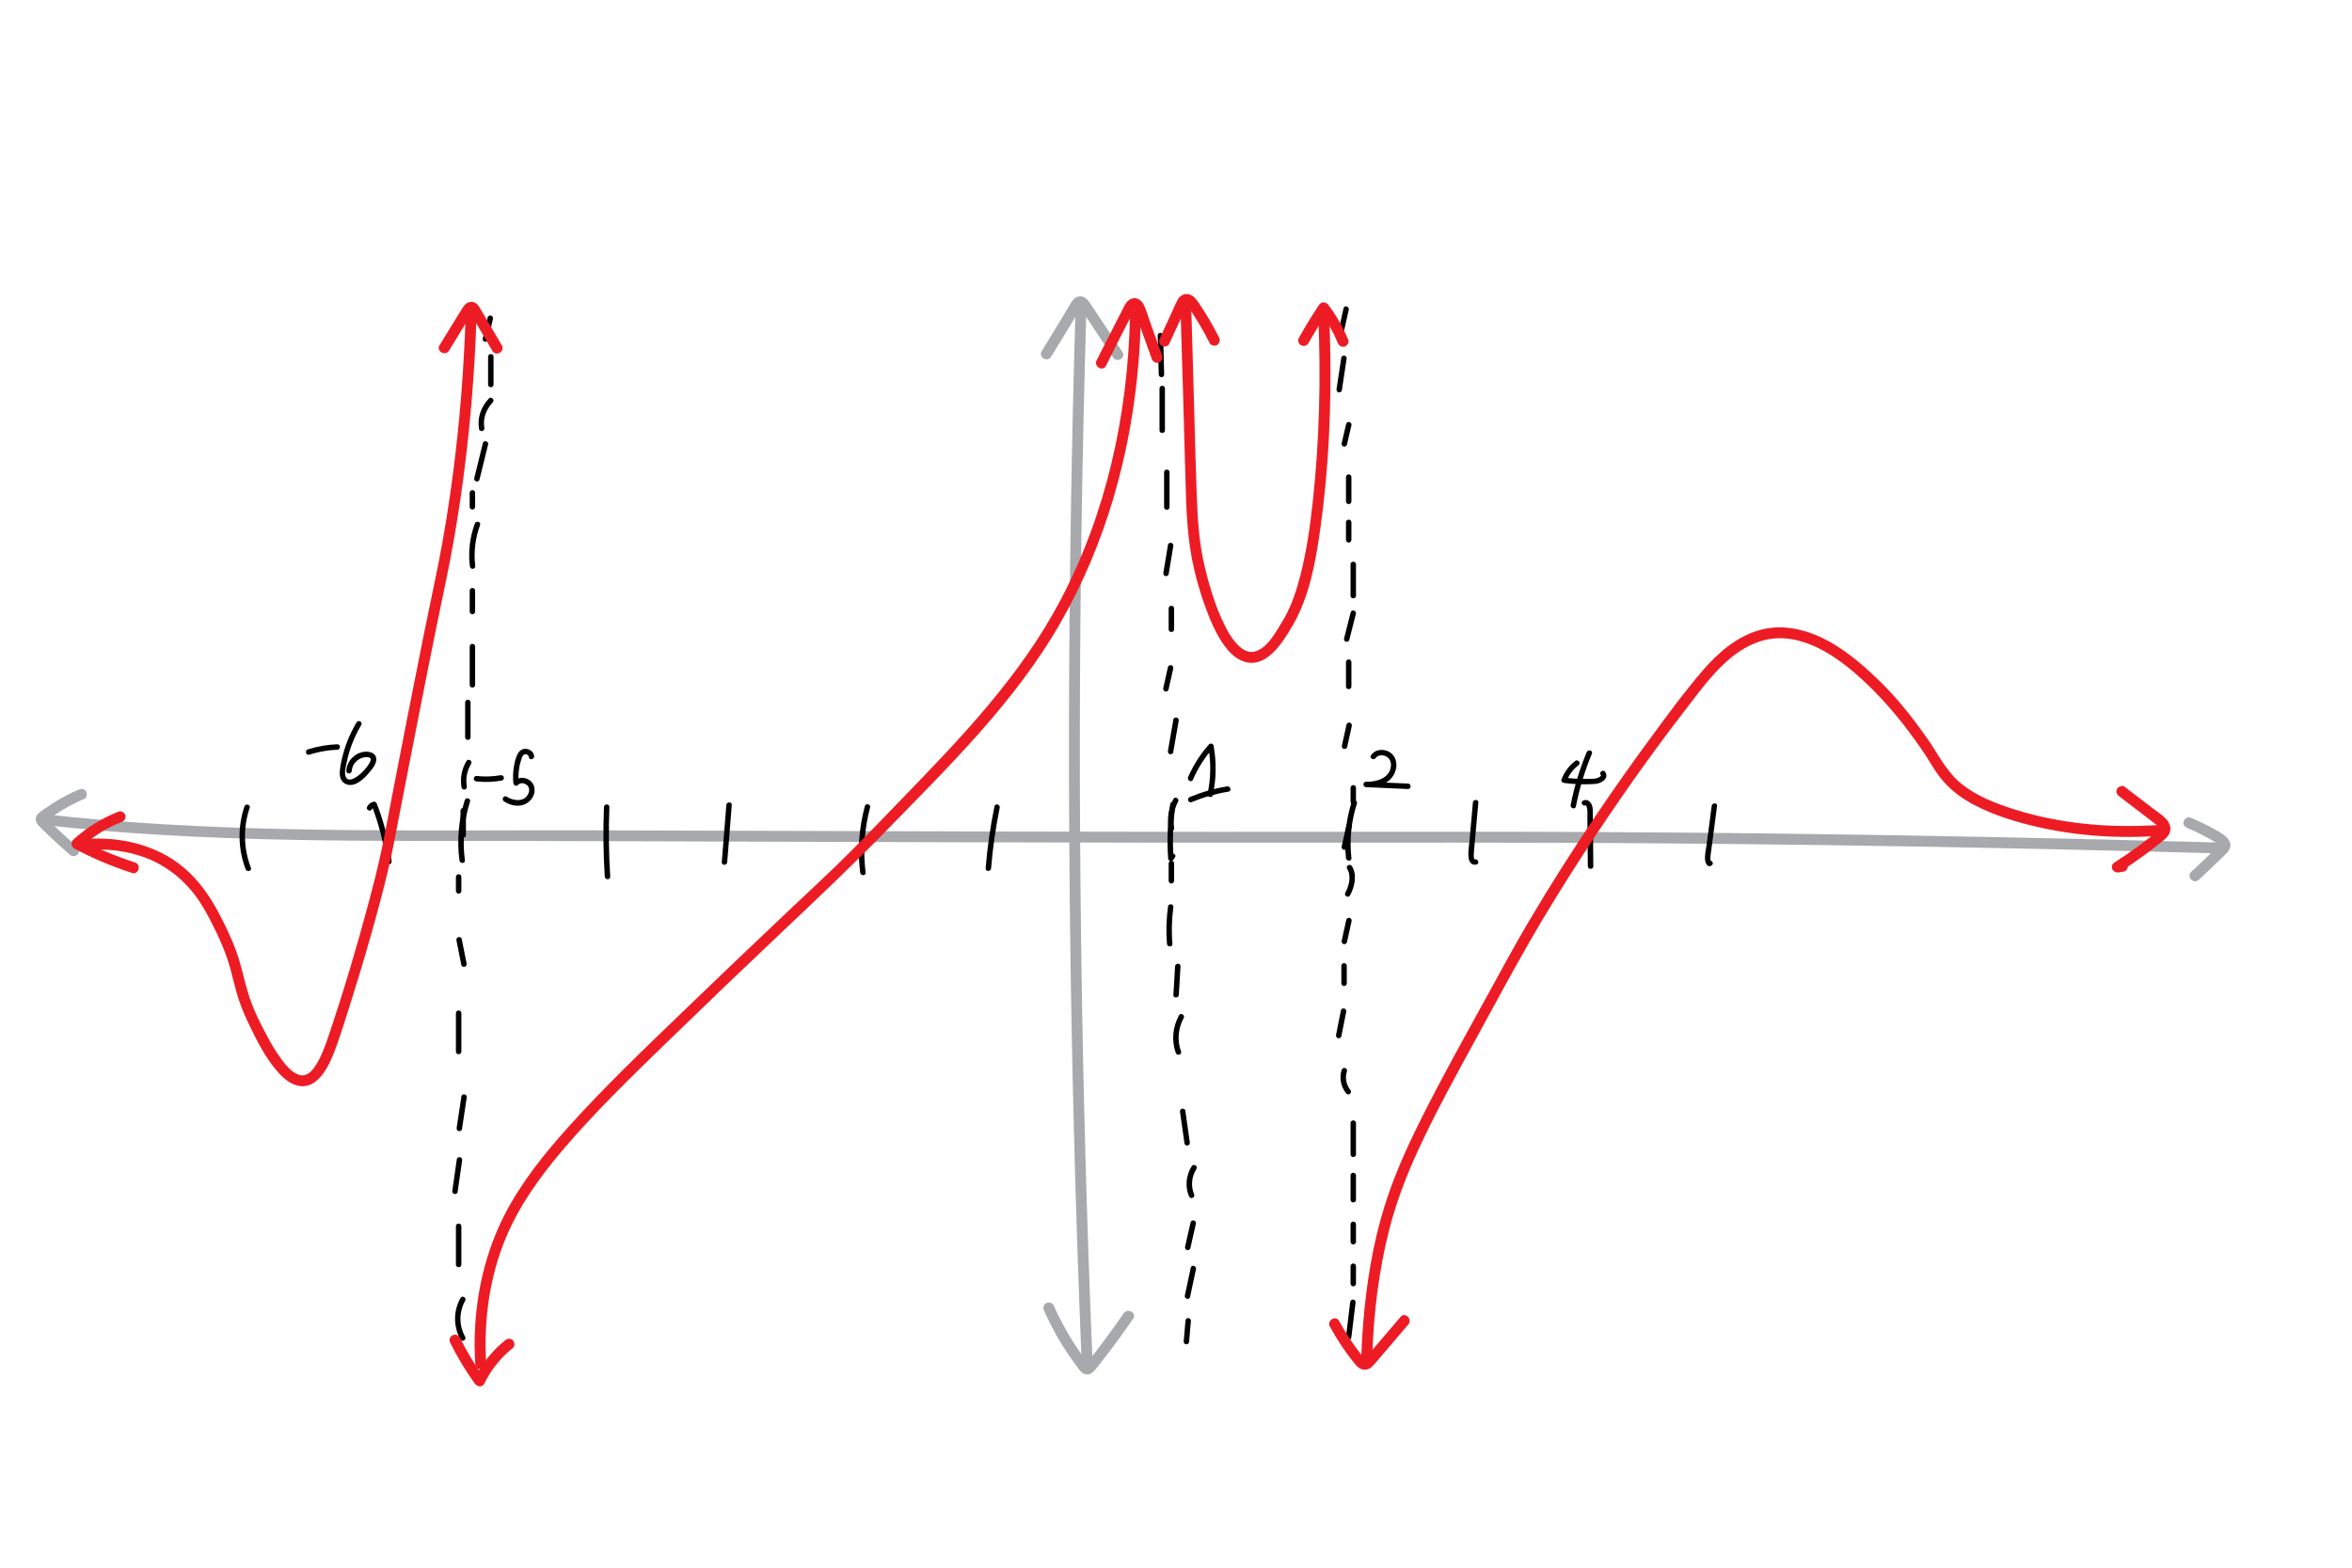<?xml version="1.0" encoding="utf-8"?>
<!-- Generator: Adobe Illustrator 23.1.1, SVG Export Plug-In . SVG Version: 6.00 Build 0)  -->
<svg version="1.1" id="Layer_1" xmlns="http://www.w3.org/2000/svg" xmlns:xlink="http://www.w3.org/1999/xlink" x="0px" y="0px"
	 viewBox="0 0 432 288" style="enable-background:new 0 0 432 288;" xml:space="preserve">
<style type="text/css">
	.st0{fill:#A7A9AC;}
	.st1{fill:#ED1C24;}
</style>
<g>
	<g>
		<g>
			<g>
				<path class="st0" d="M403.87,161.62c1.37-1.27,2.73-2.55,4.05-3.86c0.69-0.68,1.82-1.52,1.75-2.58
					c-0.07-1.16-1.31-1.89-2.19-2.43c-1.65-0.99-3.41-1.81-5.18-2.55c-0.5-0.21-1.1,0.23-1.23,0.7c-0.16,0.58,0.2,1.02,0.7,1.23
					c1.34,0.56,2.65,1.2,3.93,1.9c0.32,0.18,0.64,0.36,0.96,0.55c0.21,0.13,0.55,0.35,0.68,0.45c-0.04-0.03,0.14,0.12,0.18,0.15
					c0.05,0.05,0.1,0.12,0.16,0.16c0.13,0.1-0.07-0.15,0.02,0.02c0.1,0.2-0.04-0.2,0-0.01c0.01,0.03,0.01-0.26-0.01-0.07
					c0-0.01,0.04-0.22,0.05-0.21c-0.02-0.02,0.04,0-0.03,0.03c-0.14,0.07-0.29,0.31-0.4,0.42c-0.33,0.34-0.66,0.66-0.99,0.99
					c-0.77,0.76-1.56,1.5-2.34,2.24c-0.5,0.48-1.01,0.95-1.52,1.42C401.51,161.09,402.93,162.5,403.87,161.62L403.87,161.62z"/>
			</g>
		</g>
		<g>
			<g>
				<path class="st0" d="M14.47,145.05c-1.41,0.6-2.77,1.3-4.08,2.09c-0.67,0.41-1.33,0.84-1.97,1.29
					c-0.55,0.39-1.35,0.82-1.69,1.43c-0.46,0.84,0.09,1.56,0.67,2.14c0.57,0.56,1.15,1.12,1.73,1.67c1.21,1.15,2.45,2.27,3.71,3.36
					c0.97,0.84,2.39-0.57,1.41-1.41c-1.03-0.9-2.05-1.81-3.06-2.74c-0.49-0.46-0.97-0.92-1.46-1.38c-0.24-0.23-0.48-0.47-0.72-0.7
					c-0.2-0.2-0.49-0.4-0.6-0.66c0.05,0.17,0.09,0.34,0.14,0.5c0.02,0.21-0.23,0.33,0.1,0.08c0.15-0.11,0.3-0.23,0.45-0.34
					c0.25-0.19,0.51-0.37,0.77-0.54c0.59-0.41,1.2-0.8,1.82-1.16c1.21-0.72,2.47-1.35,3.76-1.9c0.5-0.21,0.61-0.94,0.36-1.37
					C15.53,144.9,14.97,144.84,14.47,145.05L14.47,145.05z"/>
			</g>
		</g>
		<g>
			<g>
				<path class="st0" d="M7.76,151.52c30.17,3.45,60.63,2.91,90.95,2.98c25.73,0.06,51.46,0.15,77.19,0.23
					c24.92,0.07,49.84,0.11,74.75,0.08c21.32-0.03,42.64-0.01,63.96,0.2c27.03,0.26,54.05,0.75,81.07,1.45
					c3.81,0.1,7.62,0.2,11.43,0.31c1.29,0.04,1.29-1.96,0-2c-27.94-0.79-55.88-1.35-83.83-1.67c-20.77-0.24-41.55-0.34-62.32-0.3
					c-25.39,0.04-50.78,0.03-76.17-0.04c-25.26-0.06-50.53-0.16-75.79-0.22c-30.03-0.08-60.19,0.59-90.14-1.91
					c-3.7-0.31-7.4-0.68-11.09-1.1C6.49,149.37,6.5,151.37,7.76,151.52L7.76,151.52z"/>
			</g>
		</g>
	</g>
	<g>
		<g>
			<g>
				<path class="st0" d="M193.06,65.54c1.67-2.74,3.37-5.46,4.99-8.22c0.11-0.19,0.54-0.71,0.54-0.92c0-0.01,0.04,0,0.03-0.02
					c-0.07,0-0.13,0-0.2,0c-0.21-0.04-0.26-0.02-0.14,0.06c0,0.05,0.15,0.17,0.19,0.23c0.11,0.15,0.21,0.32,0.32,0.48
					c0.68,1.02,1.36,2.04,2.03,3.06c1.21,1.82,2.41,3.64,3.61,5.46c0.71,1.07,2.44,0.07,1.73-1.01c-1.92-2.9-3.84-5.8-5.77-8.7
					c-0.4-0.6-0.85-1.29-1.6-1.47c-0.94-0.23-1.65,0.41-2.09,1.16c-0.56,0.95-1.12,1.91-1.7,2.85c-1.22,2.01-2.45,4.02-3.67,6.02
					C190.66,65.63,192.39,66.63,193.06,65.54L193.06,65.54z"/>
			</g>
		</g>
		<g>
			<g>
				<path class="st0" d="M191.77,240.8c0.92,2.06,1.96,4.06,3.13,5.98c0.58,0.96,1.2,1.9,1.84,2.81c0.34,0.49,0.7,0.97,1.06,1.45
					c0.33,0.43,0.64,0.95,1.11,1.23c1.18,0.71,2.02-0.32,2.69-1.17c0.75-0.95,1.49-1.9,2.22-2.87c1.48-1.95,2.92-3.94,4.31-5.96
					c0.73-1.06-1-2.06-1.73-1.01c-1.14,1.65-2.31,3.29-3.51,4.9c-0.57,0.77-1.15,1.53-1.74,2.29c-0.29,0.38-0.59,0.76-0.89,1.14
					c-0.25,0.32-0.55,0.87-0.93,1.04c0.17-0.05,0.34-0.09,0.5-0.14c0.13,0.04,0.11,0-0.05-0.14c-0.08-0.11-0.17-0.22-0.25-0.33
					c-0.14-0.18-0.27-0.36-0.4-0.54c-0.31-0.42-0.61-0.85-0.91-1.28c-0.62-0.89-1.2-1.81-1.76-2.74c-1.1-1.84-2.09-3.74-2.96-5.69
					c-0.22-0.49-0.94-0.61-1.37-0.36C191.62,239.73,191.55,240.31,191.77,240.8L191.77,240.8z"/>
			</g>
		</g>
		<g>
			<g>
				<path class="st0" d="M197.56,56.26c-0.75,25.26-1.16,50.53-1.21,75.8c-0.05,25.14,0.25,50.28,0.89,75.41
					c0.36,14.18,0.84,28.36,1.42,42.53c0.05,1.28,2.05,1.29,2,0c-1.04-25.25-1.74-50.52-2.07-75.79
					c-0.34-25.14-0.33-50.28,0.03-75.42c0.2-14.18,0.52-28.36,0.94-42.54C199.6,54.97,197.6,54.97,197.56,56.26L197.56,56.26z"/>
			</g>
		</g>
	</g>
</g>
<g>
	<g>
		<g>
			<path d="M212.64,61.64c0.06,2.39,0.13,4.78,0.19,7.17c0.02,0.64,1.02,0.64,1,0c-0.06-2.39-0.13-4.78-0.19-7.17
				C213.62,61,212.62,61,212.64,61.64L212.64,61.64z"/>
		</g>
	</g>
	<g>
		<g>
			<path d="M212.97,71.36c0,2.57,0,5.13,0,7.7c0,0.64,1,0.64,1,0c0-2.57,0-5.13,0-7.7C213.97,70.71,212.97,70.71,212.97,71.36
				L212.97,71.36z"/>
		</g>
	</g>
	<g>
		<g>
			<path d="M213.81,86.75c0,2.14,0,4.28,0,6.42c0,0.64,1,0.64,1,0c0-2.14,0-4.28,0-6.42C214.81,86.11,213.81,86.11,213.81,86.75
				L213.81,86.75z"/>
		</g>
	</g>
	<g>
		<g>
			<path d="M214.53,100.08c-0.28,1.71-0.57,3.42-0.85,5.13c-0.04,0.27,0.07,0.54,0.35,0.62c0.24,0.07,0.57-0.08,0.62-0.35
				c0.28-1.71,0.57-3.42,0.85-5.13c0.04-0.27-0.07-0.54-0.35-0.62C214.9,99.66,214.57,99.81,214.53,100.08L214.53,100.08z"/>
		</g>
	</g>
	<g>
		<g>
			<path d="M214.65,111.77c0,1.28,0,2.57,0,3.85c0,0.64,1,0.64,1,0c0-1.28,0-2.57,0-3.85C215.65,111.13,214.65,111.13,214.65,111.77
				L214.65,111.77z"/>
		</g>
	</g>
	<g>
		<g>
			<path d="M214.52,122.56c-0.29,1.28-0.57,2.56-0.86,3.85c-0.06,0.26,0.08,0.54,0.35,0.62c0.25,0.07,0.56-0.08,0.62-0.35
				c0.29-1.28,0.57-2.56,0.86-3.85c0.06-0.26-0.08-0.54-0.35-0.62C214.88,122.15,214.57,122.3,214.52,122.56L214.52,122.56z"/>
		</g>
	</g>
	<g>
		<g>
			<path d="M215.52,132.17c-0.33,1.92-0.67,3.84-1,5.76c-0.05,0.27,0.07,0.54,0.35,0.62c0.24,0.07,0.57-0.08,0.62-0.35
				c0.33-1.92,0.67-3.84,1-5.76c0.05-0.27-0.07-0.54-0.35-0.62C215.9,131.75,215.57,131.9,215.52,132.17L215.52,132.17z"/>
		</g>
	</g>
	<g>
		<g>
			<path d="M215.52,146.79c-0.91,1.7-1.22,3.63-0.81,5.53c0.14,0.63,1.1,0.36,0.96-0.27c-0.35-1.62-0.07-3.3,0.71-4.76
				C216.69,146.73,215.83,146.22,215.52,146.79L215.52,146.79z"/>
		</g>
	</g>
	<g>
		<g>
			<path d="M214.65,158.6c0,1.07,0,2.14,0,3.21c0,0.26,0.23,0.51,0.5,0.5c0.27-0.01,0.5-0.22,0.5-0.5c0-1.07,0-2.14,0-3.21
				c0-0.26-0.23-0.51-0.5-0.5C214.88,158.12,214.65,158.32,214.65,158.6L214.65,158.6z"/>
		</g>
	</g>
	<g>
		<g>
			<path d="M216.55,186.53c-1.15,2.13-1.41,4.62-0.59,6.9c0.21,0.6,1.18,0.34,0.96-0.27c-0.73-2.04-0.54-4.23,0.49-6.13
				C217.72,186.46,216.85,185.96,216.55,186.53L216.55,186.53z"/>
		</g>
	</g>
	<g>
		<g>
			<path d="M216.74,204.3c0.27,1.93,0.55,3.85,0.82,5.78c0.04,0.27,0.38,0.41,0.62,0.35c0.29-0.08,0.39-0.35,0.35-0.62
				c-0.27-1.93-0.55-3.85-0.82-5.78c-0.04-0.27-0.38-0.41-0.62-0.35C216.8,203.76,216.7,204.03,216.74,204.3L216.74,204.3z"/>
		</g>
	</g>
	<g>
		<g>
			<path d="M218.88,214.25c-1.02,1.64-1.25,3.68-0.51,5.48c0.1,0.25,0.33,0.43,0.62,0.35c0.24-0.06,0.45-0.36,0.35-0.62
				c-0.65-1.57-0.49-3.27,0.41-4.71C220.08,214.21,219.21,213.7,218.88,214.25L218.88,214.25z"/>
		</g>
	</g>
	<g>
		<g>
			<path d="M218.68,224.56c-0.34,1.49-0.67,2.98-1.01,4.47c-0.06,0.26,0.08,0.54,0.35,0.62c0.25,0.07,0.56-0.08,0.62-0.35
				c0.34-1.49,0.67-2.98,1.01-4.47c0.06-0.26-0.08-0.54-0.35-0.62C219.05,224.14,218.74,224.29,218.68,224.56L218.68,224.56z"/>
		</g>
	</g>
	<g>
		<g>
			<path d="M218.71,232.9c-0.36,1.7-0.73,3.4-1.09,5.1c-0.13,0.63,0.83,0.9,0.96,0.27c0.36-1.7,0.73-3.4,1.09-5.1
				C219.81,232.54,218.84,232.27,218.71,232.9L218.71,232.9z"/>
		</g>
	</g>
	<g>
		<g>
			<path d="M217.74,242.64c-0.11,1.28-0.22,2.56-0.33,3.83c-0.02,0.27,0.25,0.5,0.5,0.5c0.29,0,0.48-0.23,0.5-0.5
				c0.11-1.28,0.22-2.56,0.33-3.83c0.02-0.27-0.25-0.5-0.5-0.5C217.95,242.14,217.76,242.37,217.74,242.64L217.74,242.64z"/>
		</g>
	</g>
	<g>
		<g>
			<path d="M214.54,166.48c-0.31,2.29-0.39,4.6-0.2,6.91c0.05,0.64,1.05,0.64,1,0c-0.18-2.21-0.13-4.44,0.17-6.64
				c0.04-0.27-0.06-0.53-0.35-0.62C214.93,166.07,214.58,166.22,214.54,166.48L214.54,166.48z"/>
		</g>
	</g>
	<g>
		<g>
			<path d="M215.83,177.53c-0.1,1.75-0.21,3.49-0.31,5.24c-0.04,0.64,0.96,0.64,1,0c0.1-1.75,0.21-3.49,0.31-5.24
				C216.87,176.88,215.87,176.89,215.83,177.53L215.83,177.53z"/>
		</g>
	</g>
</g>
<g>
	<g>
		<g>
			<path d="M85.43,245.57c-1.15-2.08-1.14-4.53,0.01-6.61c0.31-0.56-0.55-1.07-0.86-0.5c-1.33,2.39-1.33,5.22-0.01,7.61
				C84.87,246.63,85.74,246.13,85.43,245.57L85.43,245.57z"/>
		</g>
	</g>
	<g>
		<g>
			<path d="M84.74,232.32c0-2.35,0-4.7,0-7.06c0-0.64-1-0.64-1,0c0,2.35,0,4.7,0,7.06C83.74,232.96,84.74,232.96,84.74,232.32
				L84.74,232.32z"/>
		</g>
	</g>
	<g>
		<g>
			<path d="M84.05,218.99c0.28-1.93,0.55-3.85,0.83-5.78c0.04-0.27-0.07-0.54-0.35-0.62c-0.23-0.06-0.58,0.08-0.62,0.35
				c-0.28,1.93-0.55,3.85-0.83,5.78c-0.04,0.27,0.07,0.54,0.35,0.62C83.67,219.41,84.01,219.26,84.05,218.99L84.05,218.99z"/>
		</g>
	</g>
	<g>
		<g>
			<path d="M84.85,207.44c0.29-1.92,0.58-3.85,0.87-5.77c0.04-0.27-0.07-0.54-0.35-0.62c-0.24-0.06-0.57,0.08-0.62,0.35
				c-0.29,1.92-0.58,3.85-0.87,5.77c-0.04,0.27,0.07,0.54,0.35,0.62C84.47,207.86,84.81,207.71,84.85,207.44L84.85,207.44z"/>
		</g>
	</g>
	<g>
		<g>
			<path d="M84.74,193.18c0-2.35,0-4.7,0-7.06c0-0.64-1-0.64-1,0c0,2.35,0,4.7,0,7.06C83.74,193.83,84.74,193.83,84.74,193.18
				L84.74,193.18z"/>
		</g>
	</g>
	<g>
		<g>
			<path d="M85.7,177c-0.3-1.5-0.59-2.99-0.89-4.49c-0.05-0.27-0.37-0.42-0.62-0.35c-0.28,0.08-0.4,0.35-0.35,0.62
				c0.3,1.5,0.59,2.99,0.89,4.49c0.05,0.27,0.37,0.42,0.62,0.35C85.63,177.54,85.76,177.26,85.7,177L85.7,177z"/>
		</g>
	</g>
	<g>
		<g>
			<path d="M84.74,163.67c0-0.86,0-1.71,0-2.57c0-0.26-0.23-0.51-0.5-0.5c-0.27,0.01-0.5,0.22-0.5,0.5c0,0.86,0,1.71,0,2.57
				c0,0.26,0.23,0.51,0.5,0.5C84.51,164.16,84.74,163.96,84.74,163.67L84.74,163.67z"/>
		</g>
	</g>
	<g>
		<g>
			<path d="M85.58,153.41c0-1.5,0-2.99,0-4.49c0-0.64-1-0.64-1,0c0,1.5,0,2.99,0,4.49C84.58,154.05,85.58,154.06,85.58,153.41
				L85.58,153.41z"/>
		</g>
	</g>
	<g>
		<g>
			<path d="M85.74,144.41c-0.26-1.42,0.07-2.86,0.79-4.09c0.33-0.56-0.54-1.06-0.86-0.5c-0.87,1.48-1.2,3.18-0.89,4.87
				c0.05,0.27,0.37,0.42,0.62,0.35C85.67,144.95,85.79,144.68,85.74,144.41L85.74,144.41z"/>
		</g>
	</g>
	<g>
		<g>
			<path d="M86.43,135.45c0-2.14,0-4.28,0-6.42c0-0.64-1-0.64-1,0c0,2.14,0,4.28,0,6.42C85.43,136.09,86.43,136.09,86.43,135.45
				L86.43,135.45z"/>
		</g>
	</g>
	<g>
		<g>
			<path d="M87.27,125.83c0-2.35,0-4.7,0-7.06c0-0.64-1-0.64-1,0c0,2.35,0,4.7,0,7.06C86.27,126.47,87.27,126.47,87.27,125.83
				L87.27,125.83z"/>
		</g>
	</g>
	<g>
		<g>
			<path d="M87.27,112.35c0-1.28,0-2.57,0-3.85c0-0.64-1-0.64-1,0c0,1.28,0,2.57,0,3.85C86.27,113,87.27,113,87.27,112.35
				L87.27,112.35z"/>
		</g>
	</g>
	<g>
		<g>
			<path d="M87.29,104.01c-0.31-2.56,0-5.12,0.88-7.55c0.22-0.61-0.75-0.87-0.96-0.27c-0.91,2.5-1.24,5.18-0.91,7.82
				c0.03,0.27,0.21,0.5,0.5,0.5C87.04,104.52,87.32,104.28,87.29,104.01L87.29,104.01z"/>
		</g>
	</g>
	<g>
		<g>
			<path d="M87.27,93.11c0-0.86,0-1.71,0-2.57c0-0.26-0.23-0.51-0.5-0.5c-0.27,0.01-0.5,0.22-0.5,0.5c0,0.86,0,1.71,0,2.57
				c0,0.26,0.23,0.51,0.5,0.5C87.04,93.6,87.27,93.39,87.27,93.11L87.27,93.11z"/>
		</g>
	</g>
	<g>
		<g>
			<path d="M88.07,88.1c0.53-2.14,1.06-4.29,1.58-6.43c0.15-0.62-0.81-0.89-0.96-0.27c-0.53,2.14-1.06,4.29-1.58,6.43
				C86.95,88.46,87.91,88.73,88.07,88.1L88.07,88.1z"/>
		</g>
	</g>
	<g>
		<g>
			<path d="M88.96,78.57c-0.31-1.71,0.38-3.41,1.54-4.65c0.44-0.47-0.26-1.18-0.71-0.71c-1.43,1.52-2.17,3.55-1.8,5.62
				c0.05,0.27,0.37,0.42,0.62,0.35C88.89,79.11,89.01,78.84,88.96,78.57L88.96,78.57z"/>
		</g>
	</g>
	<g>
		<g>
			<path d="M90.65,70.66c0-1.71,0-3.42,0-5.13c0-0.64-1-0.64-1,0c0,1.71,0,3.42,0,5.13C89.65,71.3,90.65,71.3,90.65,70.66
				L90.65,70.66z"/>
		</g>
	</g>
	<g>
		<g>
			<path d="M89.65,62.43c0.3-1.28,0.59-2.56,0.89-3.84c0.06-0.26-0.08-0.54-0.35-0.62c-0.25-0.07-0.55,0.09-0.62,0.35
				c-0.3,1.28-0.59,2.56-0.89,3.84c-0.06,0.26,0.08,0.54,0.35,0.62C89.29,62.85,89.59,62.69,89.65,62.43L89.65,62.43z"/>
		</g>
	</g>
</g>
<g>
	<g>
		<g>
			<path d="M248.21,245.66c0.26-2.14,0.52-4.28,0.78-6.42c0.03-0.27-0.25-0.5-0.5-0.5c-0.3,0-0.47,0.23-0.5,0.5
				c-0.26,2.14-0.52,4.28-0.78,6.42c-0.03,0.27,0.25,0.5,0.5,0.5C248.01,246.16,248.18,245.93,248.21,245.66L248.21,245.66z"/>
		</g>
	</g>
	<g>
		<g>
			<path d="M249.06,235.82c0-1.07,0-2.14,0-3.21c0-0.26-0.23-0.51-0.5-0.5c-0.27,0.01-0.5,0.22-0.5,0.5c0,1.07,0,2.14,0,3.21
				c0,0.26,0.23,0.51,0.5,0.5C248.83,236.3,249.06,236.1,249.06,235.82L249.06,235.82z"/>
		</g>
	</g>
	<g>
		<g>
			<path d="M249.06,228.12c0-1.07,0-2.14,0-3.21c0-0.26-0.23-0.51-0.5-0.5c-0.27,0.01-0.5,0.22-0.5,0.5c0,1.07,0,2.14,0,3.21
				c0,0.26,0.23,0.51,0.5,0.5C248.83,228.61,249.06,228.4,249.06,228.12L249.06,228.12z"/>
		</g>
	</g>
	<g>
		<g>
			<path d="M249.06,220.42c0-1.5,0-2.99,0-4.49c0-0.64-1-0.64-1,0c0,1.5,0,2.99,0,4.49C248.06,221.06,249.06,221.06,249.06,220.42
				L249.06,220.42z"/>
		</g>
	</g>
	<g>
		<g>
			<path d="M249.06,212.08c0-1.92,0-3.85,0-5.77c0-0.64-1-0.64-1,0c0,1.92,0,3.85,0,5.77C248.06,212.72,249.06,212.72,249.06,212.08
				L249.06,212.08z"/>
		</g>
	</g>
	<g>
		<g>
			<path d="M248.07,200.31c-0.79-1.03-1.08-2.27-0.67-3.49c0.08-0.26-0.1-0.55-0.35-0.62c-0.27-0.07-0.53,0.09-0.62,0.35
				c-0.48,1.45-0.15,3.06,0.78,4.26c0.16,0.21,0.43,0.33,0.68,0.18C248.11,200.87,248.24,200.53,248.07,200.31L248.07,200.31z"/>
		</g>
	</g>
	<g>
		<g>
			<path d="M246.37,190.38c0.3-1.5,0.59-2.99,0.89-4.49c0.05-0.26-0.08-0.54-0.35-0.62c-0.25-0.07-0.56,0.08-0.62,0.35
				c-0.3,1.5-0.59,2.99-0.89,4.49c-0.05,0.26,0.08,0.54,0.35,0.62C246,190.8,246.32,190.65,246.37,190.38L246.37,190.38z"/>
		</g>
	</g>
	<g>
		<g>
			<path d="M247.37,180.64c0-1.07,0-2.14,0-3.21c0-0.26-0.23-0.51-0.5-0.5c-0.27,0.01-0.5,0.22-0.5,0.5c0,1.07,0,2.14,0,3.21
				c0,0.26,0.23,0.51,0.5,0.5C247.14,181.13,247.37,180.93,247.37,180.64L247.37,180.64z"/>
		</g>
	</g>
	<g>
		<g>
			<path d="M247.4,173.09c0.28-1.28,0.56-2.57,0.85-3.85c0.06-0.26-0.08-0.54-0.35-0.62c-0.25-0.07-0.56,0.08-0.62,0.35
				c-0.28,1.28-0.56,2.57-0.85,3.85c-0.06,0.26,0.08,0.54,0.35,0.62C247.04,173.5,247.34,173.35,247.4,173.09L247.4,173.09z"/>
		</g>
	</g>
	<g>
		<g>
			<path d="M247.96,164.5c0.85-1.55,1.36-3.79,0.34-5.38c-0.34-0.54-1.21-0.04-0.86,0.5c0.81,1.27,0.34,3.13-0.34,4.37
				C246.78,164.56,247.64,165.06,247.96,164.5L247.96,164.5z"/>
		</g>
	</g>
	<g>
		<g>
			<path d="M247.4,155.76c0.28-1.28,0.56-2.57,0.85-3.85c0.06-0.26-0.08-0.54-0.35-0.62c-0.25-0.07-0.56,0.08-0.62,0.35
				c-0.28,1.28-0.56,2.57-0.85,3.85c-0.06,0.26,0.08,0.54,0.35,0.62C247.04,156.18,247.34,156.03,247.4,155.76L247.4,155.76z"/>
		</g>
	</g>
	<g>
		<g>
			<path d="M249.06,147.29c0-0.86,0-1.71,0-2.57c0-0.26-0.23-0.51-0.5-0.5c-0.27,0.01-0.5,0.22-0.5,0.5c0,0.86,0,1.71,0,2.57
				c0,0.26,0.23,0.51,0.5,0.5C248.83,147.77,249.06,147.57,249.06,147.29L249.06,147.29z"/>
		</g>
	</g>
	<g>
		<g>
			<path d="M248.22,126.12c0-1.5,0-2.99,0-4.49c0-0.64-1-0.64-1,0c0,1.5,0,2.99,0,4.49C247.22,126.76,248.22,126.76,248.22,126.12
				L248.22,126.12z"/>
		</g>
	</g>
	<g>
		<g>
			<path d="M247.83,117.55c0.4-1.59,0.81-3.18,1.21-4.78c0.16-0.62-0.81-0.89-0.96-0.27c-0.4,1.59-0.81,3.18-1.21,4.78
				C246.71,117.91,247.67,118.18,247.83,117.55L247.83,117.55z"/>
		</g>
	</g>
	<g>
		<g>
			<path d="M249.06,109.44c0-1.92,0-3.85,0-5.77c0-0.64-1-0.64-1,0c0,1.92,0,3.85,0,5.77C248.06,110.08,249.06,110.08,249.06,109.44
				L249.06,109.44z"/>
		</g>
	</g>
	<g>
		<g>
			<path d="M248.22,99.17c0-1.07,0-2.14,0-3.21c0-0.26-0.23-0.51-0.5-0.5c-0.27,0.01-0.5,0.22-0.5,0.5c0,1.07,0,2.14,0,3.21
				c0,0.26,0.23,0.51,0.5,0.5C247.99,99.66,248.22,99.45,248.22,99.17L248.22,99.17z"/>
		</g>
	</g>
	<g>
		<g>
			<path d="M248.22,92.12c0-1.5,0-2.99,0-4.49c0-0.64-1-0.64-1,0c0,1.5,0,2.99,0,4.49C247.22,92.76,248.22,92.76,248.22,92.12
				L248.22,92.12z"/>
		</g>
	</g>
	<g>
		<g>
			<path d="M247.4,81.68c0.27-1.18,0.55-2.35,0.82-3.53c0.06-0.26-0.08-0.54-0.35-0.62c-0.25-0.07-0.55,0.09-0.62,0.35
				c-0.27,1.18-0.55,2.35-0.82,3.53c-0.06,0.26,0.08,0.54,0.35,0.62C247.04,82.1,247.34,81.95,247.4,81.68L247.4,81.68z"/>
		</g>
	</g>
	<g>
		<g>
			<path d="M246.46,71.73c0.29-1.92,0.58-3.85,0.87-5.77c0.04-0.27-0.07-0.54-0.35-0.62c-0.24-0.06-0.57,0.08-0.62,0.35
				c-0.29,1.92-0.58,3.85-0.87,5.77c-0.04,0.27,0.07,0.54,0.35,0.62C246.08,72.14,246.42,72,246.46,71.73L246.46,71.73z"/>
		</g>
	</g>
	<g>
		<g>
			<path d="M246.57,62.11c0.39-1.73,0.78-3.47,1.16-5.2c0.14-0.63-0.82-0.89-0.96-0.27c-0.39,1.73-0.78,3.47-1.16,5.2
				C245.46,62.47,246.43,62.73,246.57,62.11L246.57,62.11z"/>
		</g>
	</g>
	<g>
		<g>
			<path d="M247.44,137.23c0.28-1.28,0.56-2.57,0.85-3.85c0.06-0.26-0.08-0.54-0.35-0.62c-0.25-0.07-0.56,0.08-0.62,0.35
				c-0.28,1.28-0.56,2.57-0.85,3.85c-0.06,0.26,0.08,0.54,0.35,0.62C247.08,137.64,247.39,137.49,247.44,137.23L247.44,137.23z"/>
		</g>
	</g>
</g>
<g>
	<g>
		<g>
			<path d="M214.94,147.7c-0.49,3.32-0.62,6.66-0.38,10.01c0.04,0.52,0.64,0.65,0.93,0.25c0.11-0.15,0.22-0.29,0.32-0.44
				c0.38-0.52-0.48-1.02-0.86-0.5c-0.11,0.15-0.22,0.29-0.32,0.44c0.31,0.08,0.62,0.17,0.93,0.25c-0.24-3.25-0.13-6.52,0.34-9.74
				C216,147.34,215.03,147.07,214.94,147.7L214.94,147.7z"/>
		</g>
	</g>
	<g>
		<g>
			<path d="M248.26,147.36c-1.06,3.31-1.42,6.82-1.04,10.28c0.07,0.63,1.07,0.64,1,0c-0.37-3.38-0.03-6.78,1.01-10.02
				C249.42,147.01,248.45,146.75,248.26,147.36L248.26,147.36z"/>
		</g>
	</g>
	<g>
		<g>
			<path d="M270.53,147.44c-0.21,2.4-0.43,4.8-0.64,7.21c-0.09,1.05-0.82,4.55,1.28,4.18c0.63-0.11,0.36-1.08-0.27-0.96
				c-0.35,0.06-0.15-1.72-0.14-1.81c0.09-0.97,0.17-1.94,0.26-2.9c0.17-1.9,0.34-3.8,0.51-5.7
				C271.59,146.79,270.59,146.8,270.53,147.44L270.53,147.44z"/>
		</g>
	</g>
	<g>
		<g>
			<path d="M292.65,159.14c-0.02-2.61-0.05-5.22-0.07-7.83c-0.01-0.61-0.01-1.23-0.02-1.84c0-0.49,0.02-0.98-0.14-1.46
				c-0.25-0.73-0.86-1.31-1.65-0.93c-0.58,0.28-0.07,1.14,0.5,0.86c0.11-0.06,0.28,0.79,0.28,0.83c0.04,0.46,0.01,0.92,0.01,1.38
				c0.01,1,0.02,2,0.03,2.99c0.02,2,0.04,3.99,0.05,5.99C291.66,159.78,292.66,159.79,292.65,159.14L292.65,159.14z"/>
		</g>
	</g>
	<g>
		<g>
			<path d="M314.39,148.06c-0.31,2.37-0.62,4.73-0.93,7.1c-0.13,0.98-0.42,2.04-0.25,3.03c0.11,0.62,0.59,1.29,1.23,0.74
				c0.49-0.42-0.22-1.13-0.71-0.71c0.44,0.21,0.61,0.21,0.5,0c-0.02-0.08-0.04-0.15-0.06-0.23c-0.02-0.13-0.03-0.27-0.02-0.41
				c0.01-0.43,0.1-0.86,0.15-1.29c0.12-0.89,0.23-1.78,0.35-2.67c0.24-1.85,0.49-3.7,0.73-5.55
				C315.47,147.43,314.47,147.43,314.39,148.06L314.39,148.06z"/>
		</g>
	</g>
	<g>
		<g>
			<path d="M182.66,148.14c-0.78,3.76-1.32,7.56-1.62,11.38c-0.05,0.64,0.95,0.64,1,0c0.3-3.74,0.83-7.45,1.58-11.12
				C183.75,147.78,182.79,147.51,182.66,148.14L182.66,148.14z"/>
		</g>
	</g>
	<g>
		<g>
			<path d="M158.85,148.1c-1.07,3.97-1.37,8.12-0.86,12.2c0.08,0.63,1.08,0.64,1,0c-0.5-4-0.22-8.04,0.82-11.94
				C159.99,147.74,159.02,147.48,158.85,148.1L158.85,148.1z"/>
		</g>
	</g>
	<g>
		<g>
			<path d="M133.41,147.89c-0.28,3.5-0.56,7-0.84,10.5c-0.05,0.64,0.95,0.64,1,0c0.28-3.5,0.56-7,0.84-10.5
				C134.46,147.25,133.46,147.25,133.41,147.89L133.41,147.89z"/>
		</g>
	</g>
	<g>
		<g>
			<path d="M110.93,148.27c-0.17,4.26-0.12,8.52,0.15,12.77c0.04,0.64,1.04,0.64,1,0c-0.27-4.25-0.32-8.52-0.15-12.77
				C111.96,147.62,110.96,147.62,110.93,148.27L110.93,148.27z"/>
		</g>
	</g>
	<g>
		<g>
			<path d="M85.36,147c-1.12,3.57-1.46,7.35-0.97,11.06c0.08,0.63,1.08,0.64,1,0c-0.48-3.63-0.16-7.3,0.94-10.79
				C86.52,146.65,85.56,146.39,85.36,147L85.36,147z"/>
		</g>
	</g>
	<g>
		<g>
			<path d="M71.93,158.2c-0.49-3.62-1.4-7.16-2.72-10.56c-0.1-0.26-0.33-0.42-0.62-0.35c-0.5,0.13-0.9,0.43-1.15,0.88
				c-0.32,0.56,0.54,1.06,0.86,0.5c0.13-0.23,0.3-0.35,0.56-0.42c-0.21-0.12-0.41-0.23-0.62-0.35c1.32,3.4,2.23,6.95,2.72,10.56
				C71.05,159.1,72.01,158.83,71.93,158.2L71.93,158.2z"/>
		</g>
	</g>
	<g>
		<g>
			<path d="M44.9,148.15c-1.27,3.74-1.2,7.86,0.22,11.54c0.23,0.59,1.2,0.34,0.96-0.27c-1.36-3.54-1.44-7.43-0.22-11.01
				C46.07,147.81,45.11,147.55,44.9,148.15L44.9,148.15z"/>
		</g>
	</g>
</g>
<g>
	<g>
		<g>
			<path d="M56.81,138.64c1.67-0.53,3.4-0.84,5.15-0.91c0.64-0.02,0.64-1.02,0-1c-1.84,0.07-3.66,0.38-5.42,0.94
				C55.93,137.87,56.2,138.83,56.81,138.64L56.81,138.64z"/>
		</g>
	</g>
	<g>
		<g>
			<path d="M65.5,132.7c-1.11,1.86-1.97,3.88-2.52,5.98c-0.26,1-0.5,2.05-0.57,3.09c-0.06,0.85,0.17,1.77,0.97,2.2
				c1.67,0.91,3.54-0.94,4.49-2.1c0.56-0.68,1.33-1.58,1.24-2.53c-0.09-0.93-1.03-1.25-1.84-1.25c-1.91,0.01-3.57,1.63-3.66,3.52
				c-0.03,0.64,0.97,0.64,1,0c0.06-1.22,1.06-2.26,2.24-2.48c0.29-0.06,0.61-0.06,0.9,0.01c0.46,0.12,0.39,0.48,0.21,0.85
				c-0.34,0.67-0.86,1.28-1.38,1.82c-0.58,0.6-2.69,2.37-3.14,0.72c-0.18-0.68,0.04-1.49,0.17-2.16c0.14-0.75,0.33-1.48,0.54-2.21
				c0.52-1.74,1.27-3.39,2.19-4.95C66.7,132.65,65.83,132.15,65.5,132.7L65.5,132.7z"/>
		</g>
	</g>
</g>
<g>
	<g>
		<g>
			<path d="M87.52,143.56c1.56,0.17,3.13,0.11,4.67-0.17c0.27-0.05,0.42-0.37,0.35-0.62c-0.08-0.28-0.35-0.4-0.62-0.35
				c-1.45,0.26-2.94,0.29-4.4,0.13c-0.27-0.03-0.5,0.25-0.5,0.5C87.02,143.35,87.25,143.53,87.52,143.56L87.52,143.56z"/>
		</g>
	</g>
	<g>
		<g>
			<path d="M98.11,138.86c-0.09-0.62-0.61-1.09-1.19-1.24c-0.7-0.19-1.37,0.1-1.74,0.72c-0.47,0.76-0.68,1.77-0.81,2.63
				c-0.15,0.96-0.18,1.92-0.08,2.89c0.04,0.39,0.54,0.7,0.85,0.35c0.37-0.41,0.94-0.4,1.41-0.15c0.59,0.31,0.77,0.97,0.55,1.58
				c-0.61,1.77-2.76,1.54-4.03,0.72c-0.54-0.35-1.04,0.51-0.5,0.86c1.03,0.67,2.37,1.03,3.57,0.63c1.01-0.34,1.85-1.23,2.02-2.3
				c0.16-0.99-0.28-1.95-1.19-2.4c-0.83-0.41-1.88-0.36-2.53,0.36c0.28,0.12,0.57,0.24,0.85,0.35c-0.14-1.34-0.04-2.68,0.35-3.97
				c0.12-0.4,0.28-1.26,0.79-1.33c0.37-0.05,0.68,0.21,0.73,0.56C97.24,139.76,98.2,139.49,98.11,138.86L98.11,138.86z"/>
		</g>
	</g>
</g>
<g>
	<g>
		<g>
			<path d="M219.1,143.26c0.91-2.12,2.15-4.08,3.68-5.81c-0.28-0.07-0.56-0.15-0.84-0.22c0.51,2.84,0.46,5.75-0.14,8.57
				c-0.13,0.63,0.83,0.9,0.96,0.27c0.65-3,0.69-6.08,0.14-9.1c-0.07-0.36-0.6-0.49-0.84-0.22c-1.59,1.79-2.89,3.81-3.84,6.02
				C217.98,143.34,218.85,143.85,219.1,143.26L219.1,143.26z"/>
		</g>
	</g>
	<g>
		<g>
			<path d="M218.84,147.37c2.19-0.91,4.47-1.56,6.81-1.94c0.63-0.1,0.36-1.07-0.27-0.96c-2.34,0.38-4.62,1.03-6.81,1.94
				c-0.25,0.1-0.42,0.33-0.35,0.62C218.28,147.25,218.59,147.47,218.84,147.37L218.84,147.37z"/>
		</g>
	</g>
</g>
<g>
	<g>
		<path d="M252.68,139.25c0.4-0.57,1.22-0.59,1.81-0.34c0.76,0.32,1.09,1.12,0.98,1.92c-0.29,2.19-2.69,2.84-4.56,2.78
			c-0.64-0.02-0.64,0.97,0,1c2.57,0.11,5.13,0.22,7.7,0.34c0.64,0.03,0.64-0.97,0-1c-2.57-0.11-5.13-0.22-7.7-0.34
			c0,0.33,0,0.67,0,1c2.02,0.06,4.33-0.57,5.23-2.56c0.4-0.89,0.48-1.9,0.07-2.8c-0.36-0.77-1.12-1.3-1.95-1.44
			c-0.95-0.16-1.88,0.13-2.44,0.94C251.45,139.27,252.32,139.77,252.68,139.25L252.68,139.25z"/>
	</g>
</g>
<g>
	<g>
		<g>
			<path d="M289.37,139.76c-1.18,0.89-2.06,2.06-2.57,3.45c-0.12,0.34,0.19,0.59,0.48,0.63c1.83,0.24,3.69,0.31,5.54,0.19
				c0.66-0.04,1.31-0.23,1.81-0.69c0.5-0.46,0.56-1.07,0.15-1.6c-0.17-0.21-0.53-0.17-0.71,0c-0.21,0.21-0.17,0.5,0,0.71
				c0.02,0.05,0.02,0.04,0-0.02c0.03-0.01,0.02,0.01-0.01,0.06c-0.04,0.05-0.09,0.1-0.14,0.15c-0.14,0.12-0.32,0.22-0.49,0.28
				c-0.57,0.21-1.27,0.16-1.87,0.17c-1.43,0.03-2.86-0.05-4.27-0.24c0.16,0.21,0.32,0.42,0.48,0.63c0.41-1.13,1.15-2.13,2.11-2.86
				c0.22-0.16,0.32-0.43,0.18-0.68C289.93,139.73,289.58,139.6,289.37,139.76L289.37,139.76z"/>
		</g>
	</g>
	<g>
		<g>
			<path d="M291.43,138.19c-1.3,3.12-2.29,6.37-2.94,9.69c-0.12,0.63,0.84,0.9,0.96,0.27c0.65-3.32,1.64-6.56,2.94-9.69
				C292.64,137.86,291.67,137.6,291.43,138.19L291.43,138.19z"/>
		</g>
	</g>
</g>
<g>
	<g>
		<g>
			<path class="st1" d="M89.31,250.63c-0.51-7.88,0.57-15.98,3.63-23.29c2.44-5.84,6.17-11.05,10.24-15.86
				c6.03-7.13,12.77-13.65,19.46-20.14c7.1-6.89,14.24-13.74,21.43-20.54c6.28-5.94,12.53-11.85,18.56-18.04
				c11.6-11.92,23.83-23.79,32.16-38.36c8.36-14.61,12.95-31.1,14.33-47.83c0.23-2.83,0.37-5.67,0.43-8.52c0.03-1.29-1.97-1.29-2,0
				c-0.39,18.09-4.31,36.16-12.78,52.22c-7.36,13.95-18.26,25.28-29.15,36.52c-4.02,4.15-8.01,8.34-12.16,12.37
				c-2.77,2.68-5.6,5.3-8.41,7.95c-6.5,6.13-12.96,12.32-19.4,18.52c-7.18,6.92-14.42,13.82-21.1,21.23
				c-4.5,4.99-8.79,10.31-11.88,16.32c-3.41,6.66-5.15,14.05-5.45,21.51c-0.08,1.98-0.05,3.96,0.08,5.94
				C87.39,251.91,89.39,251.92,89.31,250.63L89.31,250.63z"/>
		</g>
	</g>
	<g>
		<g>
			<path class="st1" d="M82.7,246.7c1.3,2.62,2.81,5.12,4.52,7.5c0.4,0.56,1.37,0.74,1.73,0c1.24-2.56,3.02-4.78,5.24-6.56
				c0.42-0.34,0.35-1.06,0-1.41c-0.42-0.42-0.99-0.34-1.41,0c-2.34,1.87-4.25,4.27-5.55,6.96c0.58,0,1.15,0,1.73,0
				c-1.71-2.37-3.22-4.88-4.52-7.5c-0.24-0.48-0.92-0.62-1.37-0.36C82.57,245.62,82.46,246.21,82.7,246.7L82.7,246.7z"/>
		</g>
	</g>
	<g>
		<g>
			<path class="st1" d="M203.14,67.2c1.71-3.39,3.36-6.84,5.2-10.17c0.01-0.01,0.19-0.37,0.23-0.34c0,0-0.37,0.12-0.35,0.06
				c-0.02,0.04,0.12,0.23,0.14,0.29c0.09,0.21,0.15,0.43,0.23,0.64c0.32,0.89,0.64,1.78,0.96,2.68c0.67,1.85,1.33,3.71,2,5.56
				c0.18,0.51,0.68,0.85,1.23,0.7c0.49-0.13,0.88-0.72,0.7-1.23c-0.76-2.13-1.53-4.25-2.29-6.38c-0.37-1.02-0.65-2.14-1.16-3.11
				c-0.45-0.85-1.38-1.4-2.32-0.98c-0.91,0.41-1.29,1.49-1.72,2.32c-0.51,0.98-1.01,1.97-1.52,2.95c-1.03,2-2.04,4-3.05,6.01
				C200.83,67.33,202.56,68.35,203.14,67.2L203.14,67.2z"/>
		</g>
	</g>
</g>
<g>
	<g>
		<g>
			<path class="st1" d="M216.82,56.57c0.33,10.4,0.63,20.79,0.91,31.19c0.14,4.89,0.25,9.81,1.15,14.64
				c0.63,3.34,1.58,6.68,2.79,9.86c0.72,1.9,1.53,3.78,2.63,5.49c0.92,1.43,2.09,2.89,3.69,3.6c4.42,1.95,7.61-3.3,9.46-6.48
				c3.1-5.34,4.21-11.73,5.06-17.76c1.57-11.14,2.05-22.48,1.8-33.72c-0.04-1.69-0.09-3.39-0.17-5.08c-0.05-1.28-2.06-1.29-2,0
				c0.48,11.23,0.2,22.52-1,33.7c-0.49,4.54-1.13,9.08-2.25,13.51c-0.36,1.41-0.76,2.82-1.26,4.19c-0.1,0.27-0.2,0.55-0.31,0.82
				c-0.05,0.13-0.1,0.26-0.15,0.38c-0.02,0.05-0.04,0.1-0.06,0.15c-0.09,0.22,0.06-0.14-0.02,0.05c-0.2,0.46-0.41,0.92-0.63,1.37
				c-0.47,0.95-1.01,1.85-1.57,2.75c-1.03,1.67-2.43,3.99-4.49,4.48c-0.21,0.05-0.4,0.07-0.62,0.06c-0.31-0.01-0.12,0.02-0.37-0.04
				c-0.42-0.1-0.54-0.14-0.88-0.33c-0.61-0.34-1.07-0.79-1.58-1.37c-1.17-1.35-2-3.05-2.72-4.69c-1.29-2.96-2.21-6.11-2.96-9.24
				c-1.03-4.3-1.3-8.69-1.46-13.09c-0.35-9.87-0.55-19.74-0.86-29.62c-0.05-1.6-0.1-3.21-0.15-4.81
				C218.78,55.29,216.78,55.28,216.82,56.57L216.82,56.57z"/>
		</g>
	</g>
	<g>
		<g>
			<path class="st1" d="M214.75,63.17c0.63-1.38,1.27-2.75,1.9-4.13c0.3-0.66,0.61-1.32,0.91-1.98c0.14-0.31,0.28-0.64,0.44-0.94
				c0.04-0.07,0.18-0.36,0.05-0.14c-0.16,0.27-0.1-0.02-0.12,0.04c0.01-0.03,0.43,0.49,0.45,0.53c0.21,0.31,0.42,0.63,0.62,0.94
				c0.38,0.58,0.74,1.17,1.1,1.76c0.74,1.23,1.43,2.48,2.08,3.76c0.24,0.48,0.92,0.62,1.37,0.36c0.49-0.29,0.6-0.89,0.36-1.37
				c-0.75-1.48-1.57-2.94-2.44-4.35c-0.43-0.69-0.86-1.37-1.32-2.04c-0.45-0.67-0.95-1.32-1.77-1.54c-0.89-0.23-1.71,0.26-2.11,1.04
				c-0.38,0.74-0.7,1.51-1.04,2.26c-0.74,1.6-1.47,3.19-2.21,4.79c-0.23,0.49-0.14,1.08,0.36,1.37
				C213.81,63.79,214.52,63.67,214.75,63.17L214.75,63.17z"/>
		</g>
	</g>
	<g>
		<g>
			<path class="st1" d="M240.32,63.06c1.15-2.05,2.38-4.06,3.68-6.02c-0.58,0-1.15,0-1.73,0c1.38,1.83,2.56,3.83,3.44,5.94
				c0.21,0.5,0.66,0.85,1.23,0.7c0.47-0.13,0.91-0.73,0.7-1.23c-0.95-2.29-2.15-4.44-3.65-6.42c-0.46-0.61-1.28-0.67-1.73,0
				c-1.3,1.96-2.53,3.96-3.68,6.02c-0.26,0.47-0.11,1.09,0.36,1.37C239.41,63.68,240.05,63.53,240.32,63.06L240.32,63.06z"/>
		</g>
	</g>
</g>
<g>
	<g>
		<g>
			<path class="st1" d="M252.05,249.16c0.24-7.84,1.19-15.72,3.13-23.32c1.31-5.11,3.2-10.02,5.41-14.79
				c3.18-6.84,6.82-13.47,10.44-20.08c3.28-5.99,6.5-12.02,9.9-17.94c3.18-5.54,6.56-10.98,10.04-16.34
				c5.95-9.16,12.25-18.11,18.94-26.75c2.58-3.33,5.12-6.87,8.48-9.47c1.72-1.33,3.66-2.38,5.77-2.9c2.19-0.53,4.46-0.38,6.61,0.24
				c4.16,1.2,7.78,3.88,10.95,6.75c3.21,2.91,6.08,6.13,8.69,9.59c1.16,1.53,2.28,3.1,3.33,4.71c0.84,1.29,1.6,2.65,2.54,3.88
				c1.67,2.17,3.84,3.83,6.25,5.1c3.74,1.97,7.87,3.21,11.98,4.14c4.4,0.99,8.9,1.55,13.4,1.72c2.81,0.11,5.62,0.06,8.43-0.13
				c1.28-0.08,1.29-2.08,0-2c-9.38,0.61-18.96-0.3-27.88-3.38c-3.19-1.1-6.5-2.56-8.94-4.85c-2.34-2.19-3.76-5.18-5.6-7.77
				c-2.54-3.6-5.29-7.12-8.44-10.21c-2.77-2.72-5.71-5.32-9.09-7.27c-4.03-2.33-8.77-3.64-13.36-2.29
				c-4.12,1.21-7.48,4.13-10.23,7.32c-3.49,4.05-6.67,8.42-9.84,12.73c-3.27,4.44-6.45,8.95-9.54,13.52
				c-4.41,6.53-8.65,13.17-12.65,19.95c-2.77,4.69-5.34,9.49-7.97,14.26c-4.1,7.46-8.26,14.89-12.05,22.52
				c-2.52,5.08-4.85,10.28-6.52,15.71c-2.1,6.81-3.23,13.94-3.83,21.03c-0.18,2.1-0.3,4.2-0.36,6.31
				C250.01,250.44,252.01,250.44,252.05,249.16L252.05,249.16z"/>
		</g>
	</g>
	<g>
		<g>
			<path class="st1" d="M389.22,146.27c1.45,1.11,2.89,2.22,4.34,3.33c0.72,0.55,1.45,1.1,2.17,1.66c0.35,0.27,1.1,0.73,0.79,1.2
				c-0.18,0.27-0.55,0.49-0.8,0.69c-0.36,0.29-0.73,0.58-1.09,0.87c-0.67,0.52-1.34,1.03-2.02,1.53c-1.38,1.01-2.79,1.97-4.23,2.89
				c-1,0.64-0.33,2.01,0.77,1.83c0.32-0.05,0.63-0.1,0.95-0.16c0.53-0.09,0.83-0.75,0.7-1.23c-0.16-0.57-0.7-0.79-1.23-0.7
				c-0.32,0.05-0.63,0.1-0.95,0.16c0.26,0.61,0.51,1.22,0.77,1.83c1.7-1.09,3.36-2.24,4.98-3.45c0.81-0.61,1.62-1.23,2.41-1.87
				c0.7-0.56,1.57-1.14,1.8-2.07c0.49-2.02-1.9-3.3-3.21-4.31c-1.71-1.31-3.42-2.62-5.13-3.93c-0.43-0.33-1.12-0.07-1.37,0.36
				C388.56,145.41,388.79,145.94,389.22,146.27L389.22,146.27z"/>
		</g>
	</g>
	<g>
		<g>
			<path class="st1" d="M244.26,243.69c0.87,1.59,1.82,3.12,2.86,4.59c0.53,0.74,1.08,1.47,1.65,2.18c0.53,0.66,1.17,1.24,2.07,1.16
				c0.87-0.08,1.41-0.78,1.93-1.39c0.65-0.76,1.29-1.51,1.94-2.27c1.32-1.54,2.63-3.09,3.95-4.63c0.83-0.97-0.58-2.4-1.41-1.41
				c-1.13,1.32-2.26,2.65-3.39,3.97c-0.54,0.63-1.08,1.26-1.61,1.89c-0.27,0.31-0.54,0.63-0.81,0.94c-0.2,0.23-0.64,0.58-0.75,0.86
				c-0.06,0.16-0.18-0.06,0.05,0.08c-0.1-0.06-0.17-0.15-0.25-0.23c-0.23-0.25-0.44-0.53-0.65-0.8c-0.48-0.62-0.94-1.26-1.39-1.9
				c-0.9-1.3-1.72-2.65-2.48-4.04C245.37,241.55,243.64,242.56,244.26,243.69L244.26,243.69z"/>
		</g>
	</g>
</g>
<g>
	<g>
		<g>
			<path class="st1" d="M85.52,58.14c-0.31,9.47-1.04,18.93-2.25,28.34c-0.73,5.68-1.62,11.36-2.73,16.98
				c-0.9,4.54-1.89,9.07-2.8,13.61c-1.9,9.44-3.74,18.88-5.57,28.33c-0.65,3.37-1.27,6.75-1.96,10.12
				c-0.71,3.47-1.6,6.92-2.51,10.34c-2.18,8.17-4.6,16.3-7.31,24.32c-0.66,1.95-1.35,3.95-2.49,5.67c-0.69,1.04-1.7,2.04-2.99,1.61
				c-1.35-0.45-2.41-1.78-3.23-2.88c-1.09-1.47-2-3.07-2.85-4.68c-0.92-1.73-1.81-3.49-2.52-5.32c-0.64-1.66-1.11-3.37-1.54-5.09
				c-0.43-1.73-0.89-3.45-1.52-5.13c-0.78-2.07-1.75-4.07-2.75-6.04c-2.03-3.98-4.62-7.58-8.34-10.15
				c-3.44-2.37-7.51-3.64-11.64-4.01c-1.36-0.12-2.72-0.14-4.09-0.07c-1.28,0.06-1.29,2.06,0,2c3.35-0.17,6.71,0.21,9.88,1.33
				c4.36,1.54,7.96,4.53,10.46,8.39c1.11,1.72,2.03,3.55,2.92,5.38c0.95,1.96,1.79,3.96,2.41,6.05c0.48,1.63,0.84,3.29,1.3,4.93
				c0.58,2.03,1.35,3.99,2.27,5.89c1.54,3.2,3.2,6.56,5.64,9.18c1.05,1.13,2.38,2.16,3.96,2.3c1.68,0.15,3.04-0.92,3.99-2.19
				c1.22-1.62,1.97-3.59,2.65-5.48c0.83-2.33,1.56-4.7,2.31-7.06c1.34-4.24,2.63-8.49,3.84-12.76c1.38-4.83,2.68-9.7,3.77-14.6
				c0.46-2.1,0.84-4.22,1.25-6.33c1.68-8.68,3.37-17.35,5.09-26.02c1.25-6.33,2.54-12.65,3.86-18.97c0.95-4.53,1.73-9.1,2.42-13.68
				c1.31-8.78,2.21-17.62,2.72-26.48c0.15-2.61,0.27-5.22,0.35-7.84C87.56,56.85,85.56,56.86,85.52,58.14L85.52,58.14z"/>
		</g>
	</g>
	<g>
		<g>
			<path class="st1" d="M82.46,64.42c0.77-1.25,1.54-2.51,2.31-3.76c0.37-0.6,0.74-1.2,1.11-1.8c0.2-0.33,0.4-0.65,0.6-0.98
				c0.08-0.13,0.15-0.26,0.24-0.38c0.02-0.02,0.03-0.04,0.04-0.06c0.12-0.1,0.12-0.12,0.02-0.06c-0.05-0.06-0.5,0.61-0.5-0.03
				c0,0.08,0.22,0.38,0.26,0.44c0.18,0.31,0.36,0.61,0.54,0.92c0.37,0.64,0.75,1.28,1.12,1.92c0.75,1.28,1.5,2.56,2.25,3.84
				c0.65,1.11,2.38,0.1,1.73-1.01c-0.88-1.5-1.76-3-2.64-4.5c-0.42-0.72-0.85-1.45-1.27-2.17c-0.42-0.72-0.9-1.42-1.84-1.33
				c-0.83,0.07-1.28,0.78-1.68,1.43c-0.44,0.71-0.87,1.42-1.31,2.13c-0.9,1.47-1.81,2.94-2.71,4.41
				C80.06,64.51,81.79,65.52,82.46,64.42L82.46,64.42z"/>
		</g>
	</g>
	<g>
		<g>
			<path class="st1" d="M21.8,149.09c-3.1,1.21-5.93,2.96-8.38,5.21c-0.46,0.43-0.35,1.28,0.2,1.57c3.4,1.81,6.97,3.32,10.64,4.5
				c1.23,0.39,1.75-1.54,0.53-1.93c-3.51-1.13-6.91-2.56-10.16-4.3c0.07,0.52,0.13,1.05,0.2,1.57c2.18-2.01,4.73-3.62,7.5-4.7
				c0.5-0.2,0.85-0.67,0.7-1.23C22.89,149.31,22.3,148.89,21.8,149.09L21.8,149.09z"/>
		</g>
	</g>
</g>
</svg>
